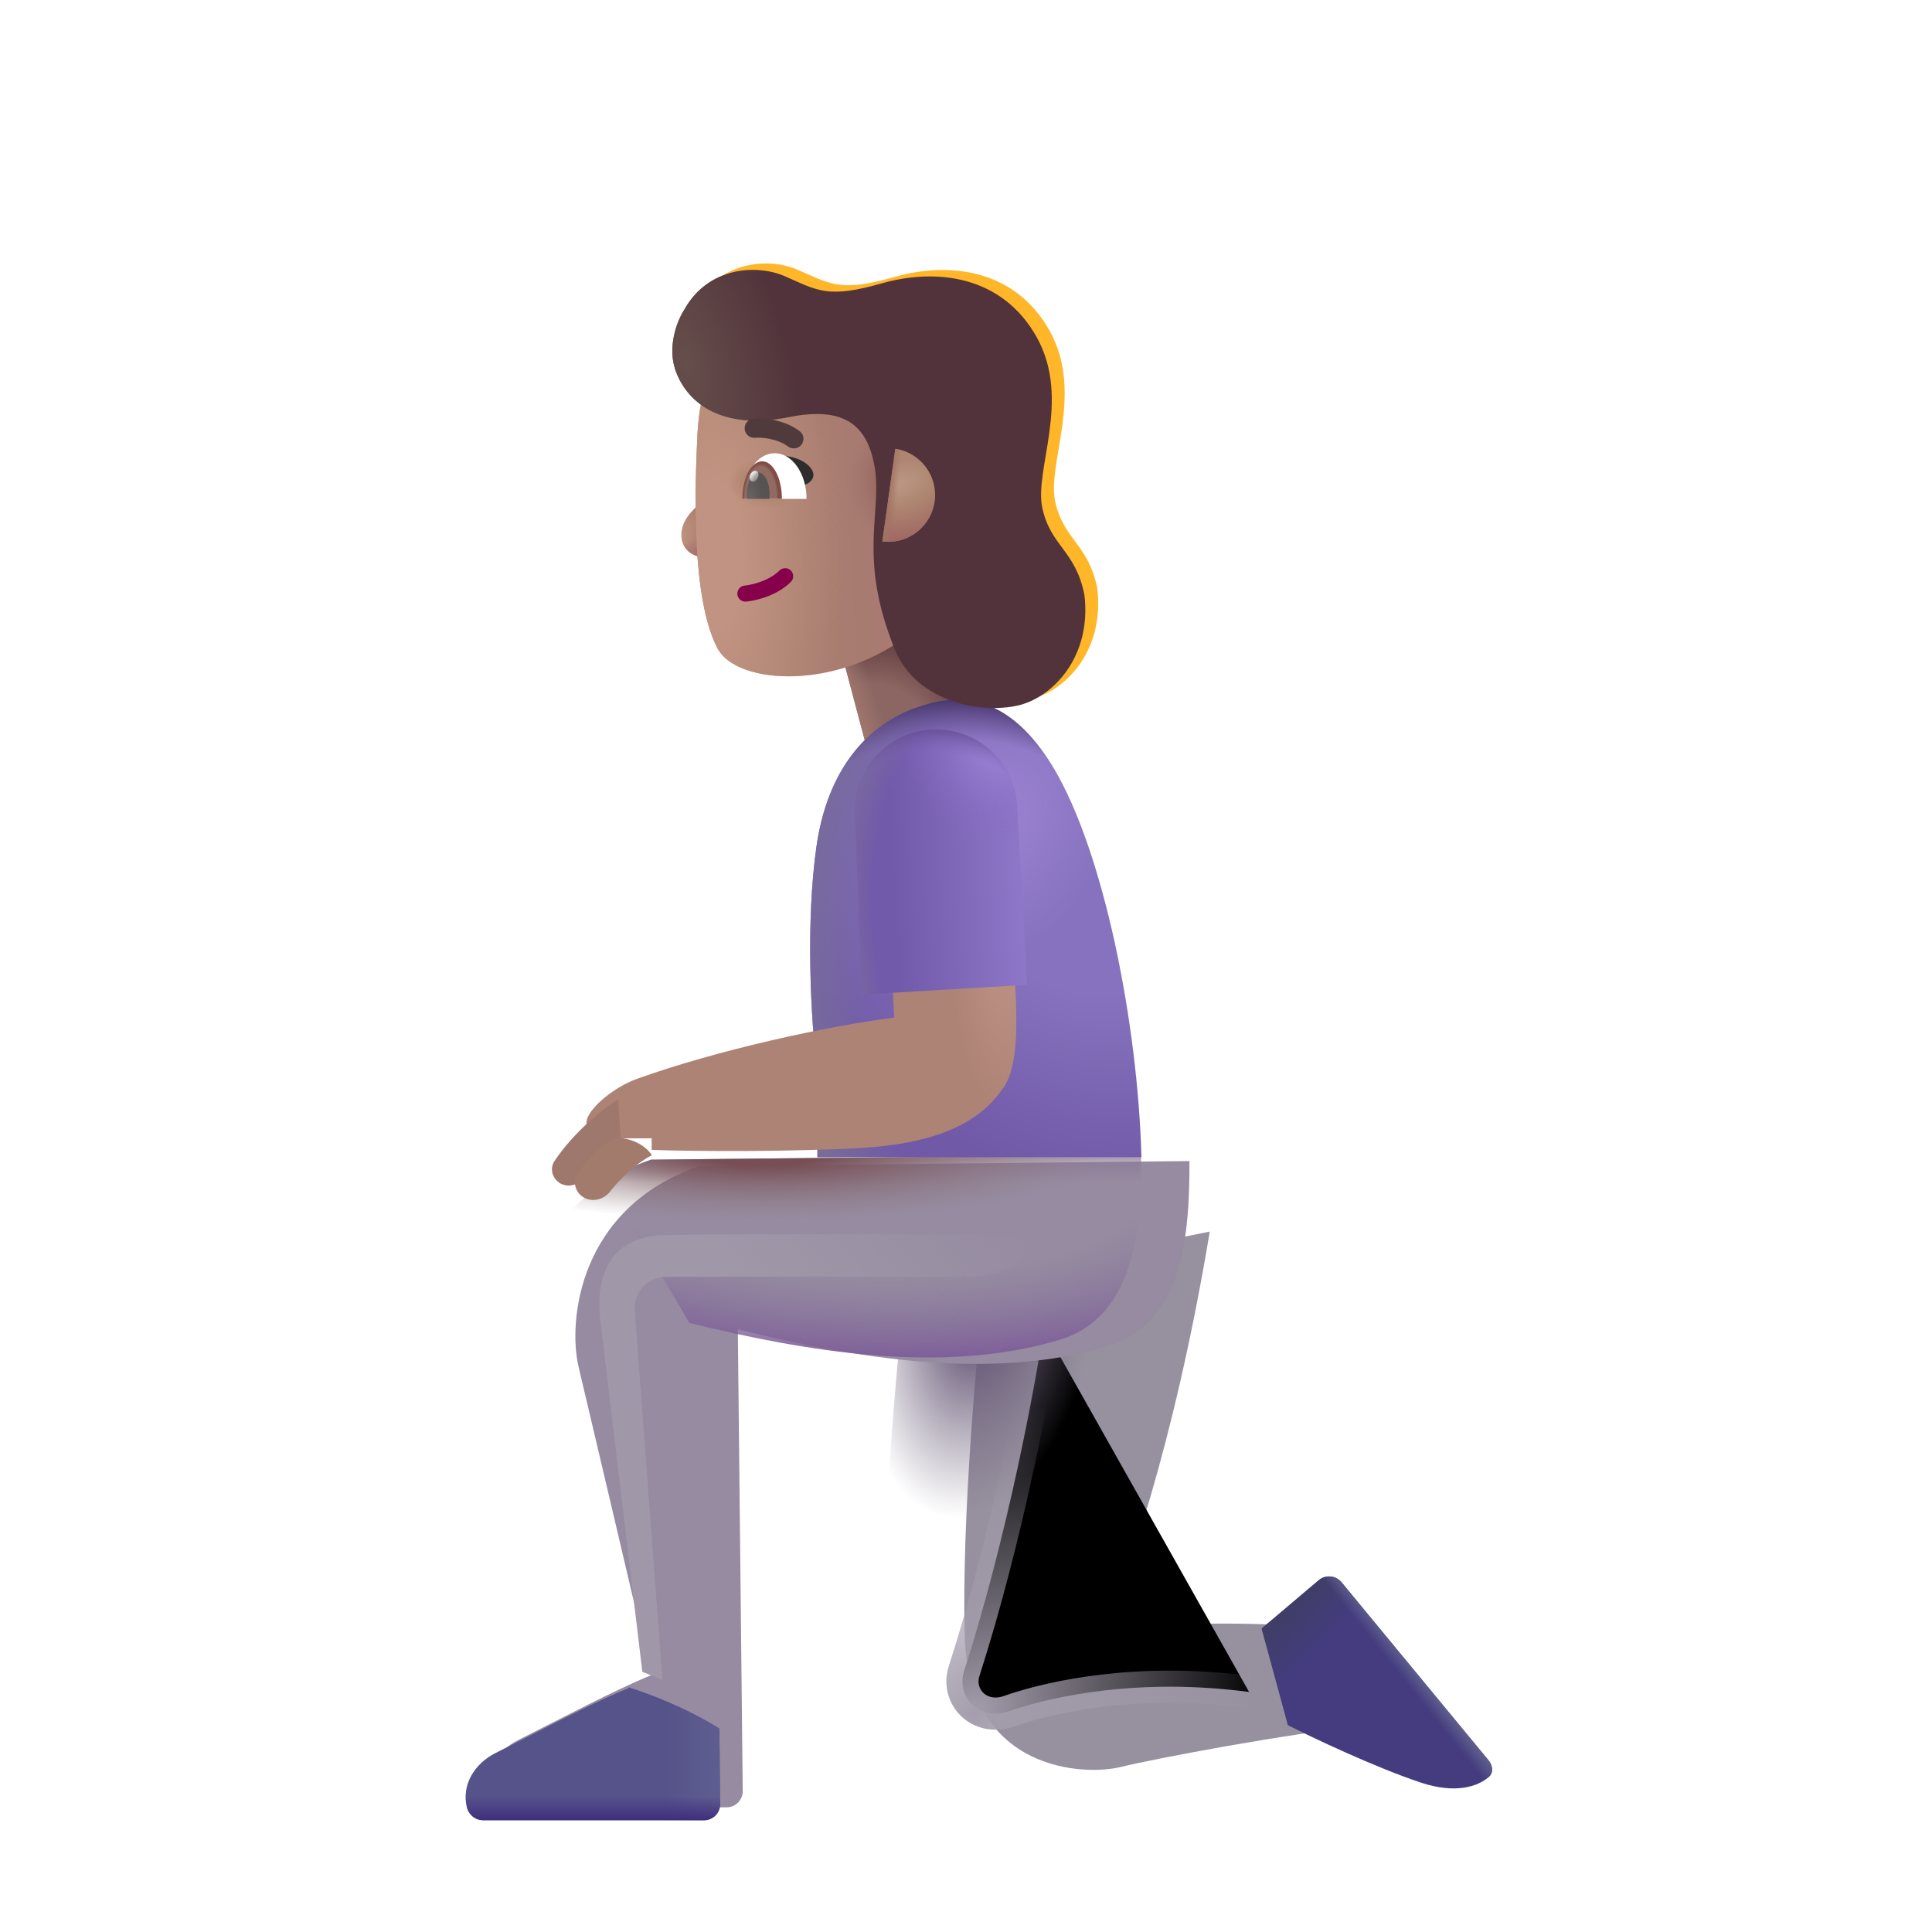 <svg viewBox="1 1 30 30" xmlns="http://www.w3.org/2000/svg">
<g filter="url(#filter0_ii_4002_250)">
<path d="M14.73 26.64C14.681 24.802 14.926 22.148 15.051 21.069L18.535 20.374C17.98 23.718 17.207 25.882 16.848 26.64C17.91 26.374 19.426 26.468 20.613 26.523L21.004 28.038C19.77 28.163 17.664 28.561 17.16 28.686C16.598 28.827 14.789 28.772 14.73 26.64Z" fill="#97919F"/>
</g>
<g filter="url(#filter1_f_4002_250)">
<path d="M17.208 21.616C17.07 22.557 16.635 24.88 15.969 26.954C15.907 27.147 15.966 27.358 16.121 27.489C16.269 27.614 16.476 27.639 16.659 27.575C17.348 27.331 18.712 27.049 20.396 27.273" stroke="url(#paint0_radial_4002_250)" stroke-width="0.5"/>
</g>
<path d="M14.73 26.64C14.681 24.802 14.926 22.148 15.051 21.069L18.535 20.374C17.98 23.718 17.207 25.882 16.848 26.64C17.91 26.374 19.426 26.468 20.613 26.523L21.004 28.038C19.77 28.163 17.664 28.561 17.16 28.686C16.598 28.827 14.789 28.772 14.73 26.64Z" fill="url(#paint1_radial_4002_250)"/>
<g filter="url(#filter2_i_4002_250)">
<path d="M9.236 22.132C9.373 22.707 10.043 25.559 10.361 26.913C9.788 27.145 8.972 27.581 8.294 27.921C7.97 28.084 7.761 28.416 7.851 28.768C7.88 28.883 7.984 28.964 8.103 28.964H11.533C11.672 28.964 11.784 28.85 11.783 28.711L11.707 21.542C13.494 21.984 15.644 22.351 17.454 21.804C18.654 21.441 18.72 19.987 18.72 18.929L11.111 19.007C9.236 19.648 9.064 21.413 9.236 22.132Z" fill="#968BA1"/>
</g>
<path d="M9.236 22.132C9.373 22.707 10.043 25.559 10.361 26.913C9.788 27.145 8.972 27.581 8.294 27.921C7.97 28.084 7.761 28.416 7.851 28.768C7.88 28.883 7.984 28.964 8.103 28.964H11.533C11.672 28.964 11.784 28.85 11.783 28.711L11.707 21.542C13.494 21.984 15.644 22.351 17.454 21.804C18.654 21.441 18.72 19.987 18.72 18.929L11.111 19.007C9.236 19.648 9.064 21.413 9.236 22.132Z" fill="url(#paint2_linear_4002_250)"/>
<path d="M9.236 22.132C9.373 22.707 10.043 25.559 10.361 26.913C9.788 27.145 8.972 27.581 8.294 27.921C7.97 28.084 7.761 28.416 7.851 28.768C7.88 28.883 7.984 28.964 8.103 28.964H11.533C11.672 28.964 11.784 28.85 11.783 28.711L11.707 21.542C13.494 21.984 15.644 22.351 17.454 21.804C18.654 21.441 18.72 19.987 18.72 18.929L11.111 19.007C9.236 19.648 9.064 21.413 9.236 22.132Z" fill="url(#paint3_radial_4002_250)"/>
<path d="M11.707 21.545L11.707 21.542C13.494 21.984 15.644 22.351 17.454 21.804C18.654 21.441 18.72 19.987 18.72 18.929L11.111 19.007C10.843 19.098 10.611 19.212 10.408 19.343L11.707 21.545Z" fill="url(#paint4_radial_4002_250)"/>
<g filter="url(#filter3_i_4002_250)">
<path d="M11.77 27.542C11.267 27.223 10.698 27.006 10.357 26.899C10.358 26.904 10.36 26.909 10.361 26.913C9.928 27.088 9.356 27.38 8.811 27.659C8.634 27.749 8.46 27.838 8.294 27.921C7.97 28.084 7.761 28.416 7.851 28.768C7.88 28.883 7.984 28.964 8.103 28.964H11.533C11.672 28.964 11.784 28.85 11.783 28.711L11.77 27.542Z" fill="#55538A"/>
<path d="M11.77 27.542C11.267 27.223 10.698 27.006 10.357 26.899C10.358 26.904 10.36 26.909 10.361 26.913C9.928 27.088 9.356 27.38 8.811 27.659C8.634 27.749 8.46 27.838 8.294 27.921C7.97 28.084 7.761 28.416 7.851 28.768C7.88 28.883 7.984 28.964 8.103 28.964H11.533C11.672 28.964 11.784 28.85 11.783 28.711L11.77 27.542Z" fill="url(#paint5_linear_4002_250)"/>
<path d="M11.77 27.542C11.267 27.223 10.698 27.006 10.357 26.899C10.358 26.904 10.36 26.909 10.361 26.913C9.928 27.088 9.356 27.38 8.811 27.659C8.634 27.749 8.46 27.838 8.294 27.921C7.97 28.084 7.761 28.416 7.851 28.768C7.88 28.883 7.984 28.964 8.103 28.964H11.533C11.672 28.964 11.784 28.85 11.783 28.711L11.77 27.542Z" fill="url(#paint6_linear_4002_250)"/>
</g>
<g filter="url(#filter4_i_4002_250)">
<path d="M21.476 25.788L20.591 26.538L20.997 28.038C21.388 28.236 22.347 28.691 23.06 28.929C23.607 29.111 23.947 28.989 24.116 28.845C24.194 28.78 24.181 28.666 24.117 28.588L21.831 25.819C21.742 25.712 21.582 25.698 21.476 25.788Z" fill="#443C7F"/>
<path d="M21.476 25.788L20.591 26.538L20.997 28.038C21.388 28.236 22.347 28.691 23.06 28.929C23.607 29.111 23.947 28.989 24.116 28.845C24.194 28.78 24.181 28.666 24.117 28.588L21.831 25.819C21.742 25.712 21.582 25.698 21.476 25.788Z" fill="url(#paint7_linear_4002_250)"/>
<path d="M21.476 25.788L20.591 26.538L20.997 28.038C21.388 28.236 22.347 28.691 23.06 28.929C23.607 29.111 23.947 28.989 24.116 28.845C24.194 28.78 24.181 28.666 24.117 28.588L21.831 25.819C21.742 25.712 21.582 25.698 21.476 25.788Z" fill="url(#paint8_linear_4002_250)"/>
</g>
<rect x="13.886" y="10.454" width="1.976" height="2.198" transform="rotate(-14.867 13.886 10.454)" fill="url(#paint9_radial_4002_250)"/>
<rect x="13.886" y="10.454" width="1.976" height="2.198" transform="rotate(-14.867 13.886 10.454)" fill="url(#paint10_linear_4002_250)"/>
<path d="M13.677 14.151C13.514 15.301 13.583 16.788 13.693 17.679V18.968H18.724C18.669 16.905 18.146 14.239 17.357 12.921C16.692 11.812 15.935 11.745 15.302 11.964C14.696 12.147 13.88 12.714 13.677 14.151Z" fill="url(#paint11_radial_4002_250)"/>
<path d="M13.677 14.151C13.514 15.301 13.583 16.788 13.693 17.679V18.968H18.724C18.669 16.905 18.146 14.239 17.357 12.921C16.692 11.812 15.935 11.745 15.302 11.964C14.696 12.147 13.88 12.714 13.677 14.151Z" fill="url(#paint12_radial_4002_250)"/>
<path d="M13.677 14.151C13.514 15.301 13.583 16.788 13.693 17.679V18.968H18.724C18.669 16.905 18.146 14.239 17.357 12.921C16.692 11.812 15.935 11.745 15.302 11.964C14.696 12.147 13.88 12.714 13.677 14.151Z" fill="url(#paint13_radial_4002_250)"/>
<path d="M13.677 14.151C13.514 15.301 13.583 16.788 13.693 17.679V18.968H18.724C18.669 16.905 18.146 14.239 17.357 12.921C16.692 11.812 15.935 11.745 15.302 11.964C14.696 12.147 13.88 12.714 13.677 14.151Z" fill="url(#paint14_radial_4002_250)"/>
<g filter="url(#filter5_ii_4002_250)">
<path d="M14.685 17.101L14.646 16.319L16.536 16.194C16.583 16.858 16.654 17.788 16.388 18.179C16.122 18.569 15.623 19.037 14.189 19.124C13.158 19.186 11.57 19.181 10.919 19.155V18.976H10.247L9.908 18.761C9.868 18.569 10.297 18.193 10.697 18.05C11.95 17.601 13.658 17.23 14.685 17.101Z" fill="#AD8375"/>
<path d="M14.685 17.101L14.646 16.319L16.536 16.194C16.583 16.858 16.654 17.788 16.388 18.179C16.122 18.569 15.623 19.037 14.189 19.124C13.158 19.186 11.57 19.181 10.919 19.155V18.976H10.247L9.908 18.761C9.868 18.569 10.297 18.193 10.697 18.05C11.95 17.601 13.658 17.23 14.685 17.101Z" fill="url(#paint15_radial_4002_250)"/>
</g>
<g filter="url(#filter6_i_4002_250)">
<path d="M10.599 18.171L10.642 18.804C10.409 18.985 10.19 19.231 10.039 19.412C9.954 19.514 9.807 19.54 9.693 19.471C9.576 19.398 9.533 19.247 9.608 19.132C9.92 18.66 10.403 18.288 10.599 18.171Z" fill="#9F786D"/>
</g>
<g filter="url(#filter7_i_4002_250)">
<path d="M10.552 18.769C10.877 18.765 11.068 18.947 11.122 19.038C10.851 19.182 10.623 19.414 10.471 19.605C10.373 19.729 10.194 19.774 10.059 19.691C9.923 19.607 9.882 19.427 9.98 19.301C10.237 18.972 10.46 18.811 10.552 18.769Z" fill="#A27B6D"/>
</g>
<path d="M14.276 13.636C14.249 12.951 14.775 12.37 15.46 12.329C16.157 12.287 16.756 12.82 16.795 13.517L16.95 16.292L14.384 16.444L14.276 13.636Z" fill="url(#paint16_linear_4002_250)"/>
<path d="M14.276 13.636C14.249 12.951 14.775 12.37 15.46 12.329C16.157 12.287 16.756 12.82 16.795 13.517L16.95 16.292L14.384 16.444L14.276 13.636Z" fill="url(#paint17_radial_4002_250)"/>
<path d="M14.276 13.636C14.249 12.951 14.775 12.37 15.46 12.329C16.157 12.287 16.756 12.82 16.795 13.517L16.95 16.292L14.384 16.444L14.276 13.636Z" fill="url(#paint18_radial_4002_250)"/>
<path d="M14.276 13.636C14.249 12.951 14.775 12.37 15.46 12.329C16.157 12.287 16.756 12.82 16.795 13.517L16.95 16.292L14.384 16.444L14.276 13.636Z" fill="url(#paint19_radial_4002_250)"/>
<g filter="url(#filter8_f_4002_250)">
<path d="M10.318 21.468L10.974 26.96L11.286 27.085L10.857 21.355C10.835 21.071 11.054 20.829 11.338 20.827C12.264 20.821 15.186 20.827 15.88 20.827C16.692 20.827 16.974 20.554 16.974 20.179C15.781 20.168 12.297 20.154 11.31 20.179C10.322 20.204 10.271 21.041 10.318 21.468Z" fill="url(#paint20_linear_4002_250)"/>
</g>
<path d="M11.792 8.89C11.948 8.743 12.021 8.485 12.042 8.394L12.243 8.459V9.584C12.028 9.721 11.704 9.665 11.612 9.46C11.534 9.284 11.597 9.073 11.792 8.89Z" fill="url(#paint21_radial_4002_250)"/>
<path d="M11.792 8.89C11.948 8.743 12.021 8.485 12.042 8.394L12.243 8.459V9.584C12.028 9.721 11.704 9.665 11.612 9.46C11.534 9.284 11.597 9.073 11.792 8.89Z" fill="url(#paint22_radial_4002_250)"/>
<g filter="url(#filter9_i_4002_250)">
<path d="M12.029 7.953C12.068 7.151 12.327 6.765 12.45 6.652H16.182L16.244 9.816C15.378 11.938 12.733 12.029 12.338 11.261C11.943 10.494 11.985 8.88 12.029 7.953Z" fill="url(#paint23_linear_4002_250)"/>
<path d="M12.029 7.953C12.068 7.151 12.327 6.765 12.45 6.652H16.182L16.244 9.816C15.378 11.938 12.733 12.029 12.338 11.261C11.943 10.494 11.985 8.88 12.029 7.953Z" fill="url(#paint24_radial_4002_250)"/>
<path d="M12.029 7.953C12.068 7.151 12.327 6.765 12.45 6.652H16.182L16.244 9.816C15.378 11.938 12.733 12.029 12.338 11.261C11.943 10.494 11.985 8.88 12.029 7.953Z" fill="url(#paint25_radial_4002_250)"/>
<path d="M12.029 7.953C12.068 7.151 12.327 6.765 12.45 6.652H16.182L16.244 9.816C15.378 11.938 12.733 12.029 12.338 11.261C11.943 10.494 11.985 8.88 12.029 7.953Z" fill="url(#paint26_radial_4002_250)"/>
</g>
<g filter="url(#filter10_ii_4002_250)">
<path d="M11.91 6.606C11.738 6.196 11.926 5.762 12.023 5.614C12.39 4.942 13.151 4.898 13.589 5.09C14.105 5.317 14.259 5.437 15.093 5.2C15.93 4.961 16.961 5.071 17.5 6.039C18.039 7.008 17.453 8.098 17.586 8.692C17.718 9.286 18.098 9.344 18.238 10.032C18.355 10.985 17.765 11.606 17.242 11.746C16.718 11.887 15.64 11.746 15.289 10.871C14.713 9.44 15.105 8.762 14.98 8.043C14.855 7.325 14.425 7.122 13.644 7.278C12.724 7.462 12.138 7.152 11.91 6.606Z" fill="#FFB629"/>
</g>
<g filter="url(#filter11_ii_4002_250)">
<path d="M11.91 6.606C11.738 6.196 11.926 5.762 12.023 5.614C12.39 4.942 13.151 4.898 13.589 5.09C14.105 5.317 14.259 5.437 15.093 5.2C15.93 4.961 16.961 5.071 17.5 6.039C18.039 7.008 17.453 8.098 17.586 8.692C17.718 9.286 18.098 9.344 18.238 10.032C18.355 10.985 17.765 11.606 17.242 11.746C16.718 11.887 15.64 11.746 15.289 10.871C14.713 9.44 15.105 8.762 14.98 8.043C14.855 7.325 14.425 7.122 13.644 7.278C12.724 7.462 12.138 7.152 11.91 6.606Z" fill="#52333B"/>
<path d="M11.91 6.606C11.738 6.196 11.926 5.762 12.023 5.614C12.39 4.942 13.151 4.898 13.589 5.09C14.105 5.317 14.259 5.437 15.093 5.2C15.93 4.961 16.961 5.071 17.5 6.039C18.039 7.008 17.453 8.098 17.586 8.692C17.718 9.286 18.098 9.344 18.238 10.032C18.355 10.985 17.765 11.606 17.242 11.746C16.718 11.887 15.64 11.746 15.289 10.871C14.713 9.44 15.105 8.762 14.98 8.043C14.855 7.325 14.425 7.122 13.644 7.278C12.724 7.462 12.138 7.152 11.91 6.606Z" fill="url(#paint27_radial_4002_250)"/>
</g>
<path d="M14.702 9.407L14.902 7.968C15.252 8.02 15.52 8.322 15.52 8.686C15.52 9.087 15.195 9.413 14.793 9.413C14.763 9.413 14.732 9.411 14.702 9.407Z" fill="url(#paint28_radial_4002_250)"/>
<path d="M14.702 9.407L14.902 7.968C15.252 8.02 15.52 8.322 15.52 8.686C15.52 9.087 15.195 9.413 14.793 9.413C14.763 9.413 14.732 9.411 14.702 9.407Z" fill="url(#paint29_radial_4002_250)"/>
<path d="M14.702 9.407L14.902 7.968C15.252 8.02 15.52 8.322 15.52 8.686C15.52 9.087 15.195 9.413 14.793 9.413C14.763 9.413 14.732 9.411 14.702 9.407Z" fill="url(#paint30_linear_4002_250)"/>
<path fill-rule="evenodd" clip-rule="evenodd" d="M13.281 9.86C13.329 9.909 13.329 9.989 13.279 10.037C13.041 10.271 12.697 10.33 12.588 10.342C12.519 10.349 12.457 10.299 12.45 10.23C12.443 10.161 12.493 10.1 12.562 10.093C12.656 10.083 12.928 10.031 13.104 9.859C13.154 9.81 13.233 9.811 13.281 9.86Z" fill="#86004C"/>
<g filter="url(#filter12_i_4002_250)">
<path fill-rule="evenodd" clip-rule="evenodd" d="M13.049 7.714C12.948 7.694 12.865 7.694 12.832 7.698C12.749 7.708 12.675 7.65 12.664 7.568C12.654 7.486 12.712 7.411 12.794 7.4C12.865 7.392 12.981 7.394 13.107 7.42C13.235 7.445 13.385 7.496 13.515 7.593C13.582 7.642 13.596 7.736 13.547 7.803C13.498 7.869 13.404 7.883 13.337 7.834C13.252 7.771 13.148 7.734 13.049 7.714Z" fill="#513A3C"/>
</g>
<path d="M13.561 8.236C13.43 8.104 13.212 8.074 13.12 8.076L13.422 8.542C13.569 8.534 13.725 8.399 13.561 8.236Z" fill="#2F2C2D"/>
<path d="M12.536 8.747H13.524C13.524 8.355 13.303 8.038 13.03 8.038C12.757 8.038 12.536 8.355 12.536 8.747Z" fill="white"/>
<path d="M13.141 8.747L13.141 8.743C13.141 8.422 13.004 8.163 12.835 8.163C12.665 8.163 12.528 8.422 12.528 8.743L12.528 8.747H13.141Z" fill="url(#paint31_radial_4002_250)"/>
<path d="M12.946 8.747C12.948 8.723 12.95 8.699 12.95 8.674C12.95 8.489 12.871 8.338 12.774 8.338C12.677 8.338 12.598 8.489 12.598 8.674C12.598 8.699 12.6 8.723 12.602 8.747H12.946Z" fill="url(#paint32_radial_4002_250)"/>
<ellipse cx="12.71" cy="8.395" rx="0.064" ry="0.088" transform="rotate(24.61 12.71 8.395)" fill="url(#paint33_linear_4002_250)"/>
<defs>
<filter id="filter0_ii_4002_250" x="14.724" y="20.124" width="7.28" height="8.609" filterUnits="userSpaceOnUse" color-interpolation-filters="sRGB">
<feFlood flood-opacity="0" result="BackgroundImageFix"/>
<feBlend mode="normal" in="SourceGraphic" in2="BackgroundImageFix" result="shape"/>
<feColorMatrix in="SourceAlpha" type="matrix" values="0 0 0 0 0 0 0 0 0 0 0 0 0 0 0 0 0 0 127 0" result="hardAlpha"/>
<feOffset dx="0.25" dy="-0.25"/>
<feGaussianBlur stdDeviation="0.375"/>
<feComposite in2="hardAlpha" operator="arithmetic" k2="-1" k3="1"/>
<feColorMatrix type="matrix" values="0 0 0 0 0.518 0 0 0 0 0.384 0 0 0 0 0.635 0 0 0 1 0"/>
<feBlend mode="normal" in2="shape" result="effect1_innerShadow_4002_250"/>
<feColorMatrix in="SourceAlpha" type="matrix" values="0 0 0 0 0 0 0 0 0 0 0 0 0 0 0 0 0 0 127 0" result="hardAlpha"/>
<feOffset dx="1"/>
<feGaussianBlur stdDeviation="0.5"/>
<feComposite in2="hardAlpha" operator="arithmetic" k2="-1" k3="1"/>
<feColorMatrix type="matrix" values="0 0 0 0 0.494 0 0 0 0 0.467 0 0 0 0 0.522 0 0 0 1 0"/>
<feBlend mode="normal" in2="effect1_innerShadow_4002_250" result="effect2_innerShadow_4002_250"/>
</filter>
<filter id="filter1_f_4002_250" x="15.195" y="21.08" width="5.734" height="7.279" filterUnits="userSpaceOnUse" color-interpolation-filters="sRGB">
<feFlood flood-opacity="0" result="BackgroundImageFix"/>
<feBlend mode="normal" in="SourceGraphic" in2="BackgroundImageFix" result="shape"/>
<feGaussianBlur stdDeviation="0.25" result="effect1_foregroundBlur_4002_250"/>
</filter>
<filter id="filter2_i_4002_250" x="7.83" y="18.929" width="11.64" height="10.135" filterUnits="userSpaceOnUse" color-interpolation-filters="sRGB">
<feFlood flood-opacity="0" result="BackgroundImageFix"/>
<feBlend mode="normal" in="SourceGraphic" in2="BackgroundImageFix" result="shape"/>
<feColorMatrix in="SourceAlpha" type="matrix" values="0 0 0 0 0 0 0 0 0 0 0 0 0 0 0 0 0 0 127 0" result="hardAlpha"/>
<feOffset dx="0.75" dy="0.1"/>
<feGaussianBlur stdDeviation="0.375"/>
<feComposite in2="hardAlpha" operator="arithmetic" k2="-1" k3="1"/>
<feColorMatrix type="matrix" values="0 0 0 0 0.518 0 0 0 0 0.49 0 0 0 0 0.545 0 0 0 1 0"/>
<feBlend mode="normal" in2="shape" result="effect1_innerShadow_4002_250"/>
</filter>
<filter id="filter3_i_4002_250" x="7.83" y="26.899" width="4.352" height="2.364" filterUnits="userSpaceOnUse" color-interpolation-filters="sRGB">
<feFlood flood-opacity="0" result="BackgroundImageFix"/>
<feBlend mode="normal" in="SourceGraphic" in2="BackgroundImageFix" result="shape"/>
<feColorMatrix in="SourceAlpha" type="matrix" values="0 0 0 0 0 0 0 0 0 0 0 0 0 0 0 0 0 0 127 0" result="hardAlpha"/>
<feOffset dx="0.4" dy="0.3"/>
<feGaussianBlur stdDeviation="0.25"/>
<feComposite in2="hardAlpha" operator="arithmetic" k2="-1" k3="1"/>
<feColorMatrix type="matrix" values="0 0 0 0 0.255 0 0 0 0 0.255 0 0 0 0 0.443 0 0 0 1 0"/>
<feBlend mode="normal" in2="shape" result="effect1_innerShadow_4002_250"/>
</filter>
<filter id="filter4_i_4002_250" x="20.591" y="25.479" width="3.579" height="3.542" filterUnits="userSpaceOnUse" color-interpolation-filters="sRGB">
<feFlood flood-opacity="0" result="BackgroundImageFix"/>
<feBlend mode="normal" in="SourceGraphic" in2="BackgroundImageFix" result="shape"/>
<feColorMatrix in="SourceAlpha" type="matrix" values="0 0 0 0 0 0 0 0 0 0 0 0 0 0 0 0 0 0 127 0" result="hardAlpha"/>
<feOffset dy="-0.25"/>
<feGaussianBlur stdDeviation="0.25"/>
<feComposite in2="hardAlpha" operator="arithmetic" k2="-1" k3="1"/>
<feColorMatrix type="matrix" values="0 0 0 0 0.247 0 0 0 0 0.169 0 0 0 0 0.486 0 0 0 1 0"/>
<feBlend mode="normal" in2="shape" result="effect1_innerShadow_4002_250"/>
</filter>
<filter id="filter5_ii_4002_250" x="9.905" y="15.994" width="6.876" height="3.179" filterUnits="userSpaceOnUse" color-interpolation-filters="sRGB">
<feFlood flood-opacity="0" result="BackgroundImageFix"/>
<feBlend mode="normal" in="SourceGraphic" in2="BackgroundImageFix" result="shape"/>
<feColorMatrix in="SourceAlpha" type="matrix" values="0 0 0 0 0 0 0 0 0 0 0 0 0 0 0 0 0 0 127 0" result="hardAlpha"/>
<feOffset dx="0.2" dy="-0.2"/>
<feGaussianBlur stdDeviation="0.5"/>
<feComposite in2="hardAlpha" operator="arithmetic" k2="-1" k3="1"/>
<feColorMatrix type="matrix" values="0 0 0 0 0.6 0 0 0 0 0.404 0 0 0 0 0.306 0 0 0 1 0"/>
<feBlend mode="normal" in2="shape" result="effect1_innerShadow_4002_250"/>
<feColorMatrix in="SourceAlpha" type="matrix" values="0 0 0 0 0 0 0 0 0 0 0 0 0 0 0 0 0 0 127 0" result="hardAlpha"/>
<feOffset dy="-0.1"/>
<feGaussianBlur stdDeviation="0.25"/>
<feComposite in2="hardAlpha" operator="arithmetic" k2="-1" k3="1"/>
<feColorMatrix type="matrix" values="0 0 0 0 0.588 0 0 0 0 0.337 0 0 0 0 0.522 0 0 0 1 0"/>
<feBlend mode="normal" in2="effect1_innerShadow_4002_250" result="effect2_innerShadow_4002_250"/>
</filter>
<filter id="filter6_i_4002_250" x="9.571" y="18.071" width="1.071" height="1.439" filterUnits="userSpaceOnUse" color-interpolation-filters="sRGB">
<feFlood flood-opacity="0" result="BackgroundImageFix"/>
<feBlend mode="normal" in="SourceGraphic" in2="BackgroundImageFix" result="shape"/>
<feColorMatrix in="SourceAlpha" type="matrix" values="0 0 0 0 0 0 0 0 0 0 0 0 0 0 0 0 0 0 127 0" result="hardAlpha"/>
<feOffset dy="-0.1"/>
<feGaussianBlur stdDeviation="0.125"/>
<feComposite in2="hardAlpha" operator="arithmetic" k2="-1" k3="1"/>
<feColorMatrix type="matrix" values="0 0 0 0 0.608 0 0 0 0 0.4 0 0 0 0 0.482 0 0 0 1 0"/>
<feBlend mode="normal" in2="shape" result="effect1_innerShadow_4002_250"/>
</filter>
<filter id="filter7_i_4002_250" x="9.926" y="18.669" width="1.196" height="1.065" filterUnits="userSpaceOnUse" color-interpolation-filters="sRGB">
<feFlood flood-opacity="0" result="BackgroundImageFix"/>
<feBlend mode="normal" in="SourceGraphic" in2="BackgroundImageFix" result="shape"/>
<feColorMatrix in="SourceAlpha" type="matrix" values="0 0 0 0 0 0 0 0 0 0 0 0 0 0 0 0 0 0 127 0" result="hardAlpha"/>
<feOffset dy="-0.1"/>
<feGaussianBlur stdDeviation="0.125"/>
<feComposite in2="hardAlpha" operator="arithmetic" k2="-1" k3="1"/>
<feColorMatrix type="matrix" values="0 0 0 0 0.608 0 0 0 0 0.4 0 0 0 0 0.482 0 0 0 1 0"/>
<feBlend mode="normal" in2="shape" result="effect1_innerShadow_4002_250"/>
</filter>
<filter id="filter8_f_4002_250" x="9.556" y="19.415" width="8.168" height="8.42" filterUnits="userSpaceOnUse" color-interpolation-filters="sRGB">
<feFlood flood-opacity="0" result="BackgroundImageFix"/>
<feBlend mode="normal" in="SourceGraphic" in2="BackgroundImageFix" result="shape"/>
<feGaussianBlur stdDeviation="0.375" result="effect1_foregroundBlur_4002_250"/>
</filter>
<filter id="filter9_i_4002_250" x="11.802" y="6.452" width="4.443" height="5.249" filterUnits="userSpaceOnUse" color-interpolation-filters="sRGB">
<feFlood flood-opacity="0" result="BackgroundImageFix"/>
<feBlend mode="normal" in="SourceGraphic" in2="BackgroundImageFix" result="shape"/>
<feColorMatrix in="SourceAlpha" type="matrix" values="0 0 0 0 0 0 0 0 0 0 0 0 0 0 0 0 0 0 127 0" result="hardAlpha"/>
<feOffset dx="-0.2" dy="-0.2"/>
<feGaussianBlur stdDeviation="0.5"/>
<feComposite in2="hardAlpha" operator="arithmetic" k2="-1" k3="1"/>
<feColorMatrix type="matrix" values="0 0 0 0 0.545 0 0 0 0 0.329 0 0 0 0 0.431 0 0 0 1 0"/>
<feBlend mode="normal" in2="shape" result="effect1_innerShadow_4002_250"/>
</filter>
<filter id="filter10_ii_4002_250" x="11.44" y="4.691" width="7.013" height="7.503" filterUnits="userSpaceOnUse" color-interpolation-filters="sRGB">
<feFlood flood-opacity="0" result="BackgroundImageFix"/>
<feBlend mode="normal" in="SourceGraphic" in2="BackgroundImageFix" result="shape"/>
<feColorMatrix in="SourceAlpha" type="matrix" values="0 0 0 0 0 0 0 0 0 0 0 0 0 0 0 0 0 0 127 0" result="hardAlpha"/>
<feOffset dx="-0.4" dy="0.4"/>
<feGaussianBlur stdDeviation="0.3"/>
<feComposite in2="hardAlpha" operator="arithmetic" k2="-1" k3="1"/>
<feColorMatrix type="matrix" values="0 0 0 0 1 0 0 0 0 0.843 0 0 0 0 0.208 0 0 0 1 0"/>
<feBlend mode="normal" in2="shape" result="effect1_innerShadow_4002_250"/>
<feColorMatrix in="SourceAlpha" type="matrix" values="0 0 0 0 0 0 0 0 0 0 0 0 0 0 0 0 0 0 127 0" result="hardAlpha"/>
<feOffset dx="0.2" dy="-0.3"/>
<feGaussianBlur stdDeviation="0.4"/>
<feComposite in2="hardAlpha" operator="arithmetic" k2="-1" k3="1"/>
<feColorMatrix type="matrix" values="0 0 0 0 1 0 0 0 0 0.608 0 0 0 0 0.118 0 0 0 1 0"/>
<feBlend mode="normal" in2="effect1_innerShadow_4002_250" result="effect2_innerShadow_4002_250"/>
</filter>
<filter id="filter11_ii_4002_250" x="11.44" y="4.791" width="6.813" height="7.403" filterUnits="userSpaceOnUse" color-interpolation-filters="sRGB">
<feFlood flood-opacity="0" result="BackgroundImageFix"/>
<feBlend mode="normal" in="SourceGraphic" in2="BackgroundImageFix" result="shape"/>
<feColorMatrix in="SourceAlpha" type="matrix" values="0 0 0 0 0 0 0 0 0 0 0 0 0 0 0 0 0 0 127 0" result="hardAlpha"/>
<feOffset dx="-0.4" dy="0.4"/>
<feGaussianBlur stdDeviation="0.3"/>
<feComposite in2="hardAlpha" operator="arithmetic" k2="-1" k3="1"/>
<feColorMatrix type="matrix" values="0 0 0 0 0.404 0 0 0 0 0.294 0 0 0 0 0.286 0 0 0 1 0"/>
<feBlend mode="normal" in2="shape" result="effect1_innerShadow_4002_250"/>
<feColorMatrix in="SourceAlpha" type="matrix" values="0 0 0 0 0 0 0 0 0 0 0 0 0 0 0 0 0 0 127 0" result="hardAlpha"/>
<feOffset dy="-0.2"/>
<feGaussianBlur stdDeviation="0.25"/>
<feComposite in2="hardAlpha" operator="arithmetic" k2="-1" k3="1"/>
<feColorMatrix type="matrix" values="0 0 0 0 0.29 0 0 0 0 0.173 0 0 0 0 0.212 0 0 0 1 0"/>
<feBlend mode="normal" in2="effect1_innerShadow_4002_250" result="effect2_innerShadow_4002_250"/>
</filter>
<filter id="filter12_i_4002_250" x="12.563" y="7.396" width="1.013" height="0.568" filterUnits="userSpaceOnUse" color-interpolation-filters="sRGB">
<feFlood flood-opacity="0" result="BackgroundImageFix"/>
<feBlend mode="normal" in="SourceGraphic" in2="BackgroundImageFix" result="shape"/>
<feColorMatrix in="SourceAlpha" type="matrix" values="0 0 0 0 0 0 0 0 0 0 0 0 0 0 0 0 0 0 127 0" result="hardAlpha"/>
<feOffset dx="-0.1" dy="0.1"/>
<feGaussianBlur stdDeviation="0.1"/>
<feComposite in2="hardAlpha" operator="arithmetic" k2="-1" k3="1"/>
<feColorMatrix type="matrix" values="0 0 0 0 0.259 0 0 0 0 0.169 0 0 0 0 0.161 0 0 0 1 0"/>
<feBlend mode="normal" in2="shape" result="effect1_innerShadow_4002_250"/>
</filter>
<radialGradient id="paint0_radial_4002_250" cx="0" cy="0" r="1" gradientUnits="userSpaceOnUse" gradientTransform="translate(16.13 27.609) rotate(-49.33) scale(5.347 3.971)">
<stop stop-color="#A49DAC"/>
<stop offset="1" stop-color="#A49DAC" stop-opacity="0"/>
</radialGradient>
<radialGradient id="paint1_radial_4002_250" cx="0" cy="0" r="1" gradientUnits="userSpaceOnUse" gradientTransform="translate(16.224 21.257) rotate(99.155) scale(3.339 1.804)">
<stop offset="0.189" stop-color="#6A5A7A"/>
<stop offset="1" stop-color="#766B81" stop-opacity="0"/>
</radialGradient>
<linearGradient id="paint2_linear_4002_250" x1="16.786" y1="18.835" x2="16.786" y2="19.366" gradientUnits="userSpaceOnUse">
<stop stop-color="#897694"/>
<stop offset="1" stop-color="#897694" stop-opacity="0"/>
</linearGradient>
<radialGradient id="paint3_radial_4002_250" cx="0" cy="0" r="1" gradientUnits="userSpaceOnUse" gradientTransform="translate(12.849 18.929) rotate(90) scale(1.031 5.38)">
<stop offset="0.167" stop-color="#774E55"/>
<stop offset="1" stop-color="#8F7C7F" stop-opacity="0"/>
</radialGradient>
<radialGradient id="paint4_radial_4002_250" cx="0" cy="0" r="1" gradientUnits="userSpaceOnUse" gradientTransform="translate(14.443 19.038) rotate(91.995) scale(3.143 8.293)">
<stop offset="0.558" stop-color="#857297" stop-opacity="0"/>
<stop offset="0.971" stop-color="#7E5E9A"/>
</radialGradient>
<linearGradient id="paint5_linear_4002_250" x1="11.911" y1="28.101" x2="10.927" y2="28.101" gradientUnits="userSpaceOnUse">
<stop stop-color="#605F91"/>
<stop offset="1" stop-color="#605F91" stop-opacity="0"/>
</linearGradient>
<linearGradient id="paint6_linear_4002_250" x1="10.474" y1="28.964" x2="10.474" y2="28.593" gradientUnits="userSpaceOnUse">
<stop stop-color="#3F2D7E"/>
<stop offset="1" stop-color="#3F2D7E" stop-opacity="0"/>
</linearGradient>
<linearGradient id="paint7_linear_4002_250" x1="20.936" y1="26.054" x2="21.622" y2="26.718" gradientUnits="userSpaceOnUse">
<stop stop-color="#3F3E62"/>
<stop offset="1" stop-color="#3F3E62" stop-opacity="0"/>
</linearGradient>
<linearGradient id="paint8_linear_4002_250" x1="23.083" y1="27.257" x2="22.868" y2="27.429" gradientUnits="userSpaceOnUse">
<stop offset="0.098" stop-color="#60608E"/>
<stop offset="1" stop-color="#60608E" stop-opacity="0"/>
</linearGradient>
<radialGradient id="paint9_radial_4002_250" cx="0" cy="0" r="1" gradientUnits="userSpaceOnUse" gradientTransform="translate(13.847 12.729) rotate(-28.776) scale(2.03 1.855)">
<stop offset="0.535" stop-color="#8B6662"/>
<stop offset="1" stop-color="#583437"/>
</radialGradient>
<linearGradient id="paint10_linear_4002_250" x1="13.874" y1="12.262" x2="14.253" y2="12.233" gradientUnits="userSpaceOnUse">
<stop stop-color="#A0776E"/>
<stop offset="1" stop-color="#A0776E" stop-opacity="0"/>
</linearGradient>
<radialGradient id="paint11_radial_4002_250" cx="0" cy="0" r="1" gradientUnits="userSpaceOnUse" gradientTransform="translate(17.677 14.554) rotate(130.803) scale(5.284 6.599)">
<stop offset="0.317" stop-color="#8672BE"/>
<stop offset="0.849" stop-color="#7059A7"/>
</radialGradient>
<radialGradient id="paint12_radial_4002_250" cx="0" cy="0" r="1" gradientUnits="userSpaceOnUse" gradientTransform="translate(16.445 13.76) rotate(120.981) scale(2.402 1.792)">
<stop stop-color="#9C83D3"/>
<stop offset="1" stop-color="#9C83D3" stop-opacity="0"/>
</radialGradient>
<radialGradient id="paint13_radial_4002_250" cx="0" cy="0" r="1" gradientUnits="userSpaceOnUse" gradientTransform="translate(17.161 16.304) rotate(176.409) scale(3.742 6.803)">
<stop offset="0.723" stop-color="#786C9A" stop-opacity="0"/>
<stop offset="1" stop-color="#786C9A"/>
</radialGradient>
<radialGradient id="paint14_radial_4002_250" cx="0" cy="0" r="1" gradientUnits="userSpaceOnUse" gradientTransform="translate(16.152 18.463) rotate(-98.247) scale(6.99 5.262)">
<stop offset="0.86" stop-color="#56427B" stop-opacity="0"/>
<stop offset="0.968" stop-color="#342452"/>
</radialGradient>
<radialGradient id="paint15_radial_4002_250" cx="0" cy="0" r="1" gradientUnits="userSpaceOnUse" gradientTransform="translate(16.349 16.298) rotate(86.947) scale(2.347 0.806)">
<stop offset="0.238" stop-color="#B98E81"/>
<stop offset="1" stop-color="#B98E81" stop-opacity="0"/>
</radialGradient>
<linearGradient id="paint16_linear_4002_250" x1="16.95" y1="15.132" x2="14.885" y2="15.226" gradientUnits="userSpaceOnUse">
<stop stop-color="#8F77C9"/>
<stop offset="1" stop-color="#725AAA"/>
</linearGradient>
<radialGradient id="paint17_radial_4002_250" cx="0" cy="0" r="1" gradientUnits="userSpaceOnUse" gradientTransform="translate(16.448 12.663) rotate(128.159) scale(1.351 1.545)">
<stop stop-color="#9D84D5"/>
<stop offset="1" stop-color="#8366C0" stop-opacity="0"/>
</radialGradient>
<radialGradient id="paint18_radial_4002_250" cx="0" cy="0" r="1" gradientUnits="userSpaceOnUse" gradientTransform="translate(16.744 15.898) rotate(168.627) scale(2.773 5.187)">
<stop offset="0.756" stop-color="#79699E" stop-opacity="0"/>
<stop offset="0.909" stop-color="#79699E"/>
</radialGradient>
<radialGradient id="paint19_radial_4002_250" cx="0" cy="0" r="1" gradientUnits="userSpaceOnUse" gradientTransform="translate(15.613 15.611) rotate(-93.228) scale(3.349 2.704)">
<stop offset="0.868" stop-color="#7A61B3" stop-opacity="0"/>
<stop offset="1" stop-color="#624A8D"/>
</radialGradient>
<linearGradient id="paint20_linear_4002_250" x1="10.306" y1="25.851" x2="16.786" y2="19.913" gradientUnits="userSpaceOnUse">
<stop offset="0.552" stop-color="#A098A8"/>
<stop offset="1" stop-color="#A098A8" stop-opacity="0"/>
</linearGradient>
<radialGradient id="paint21_radial_4002_250" cx="0" cy="0" r="1" gradientUnits="userSpaceOnUse" gradientTransform="translate(11.496 9.328) rotate(28.86) scale(0.558 0.796)">
<stop offset="0.101" stop-color="#BF9580"/>
<stop offset="0.684" stop-color="#AD7F6D"/>
</radialGradient>
<radialGradient id="paint22_radial_4002_250" cx="0" cy="0" r="1" gradientUnits="userSpaceOnUse" gradientTransform="translate(11.911 9.659) rotate(-112.012) scale(0.328 0.486)">
<stop stop-color="#A66D75"/>
<stop offset="1" stop-color="#A66D75" stop-opacity="0"/>
</radialGradient>
<linearGradient id="paint23_linear_4002_250" x1="14.864" y1="9.393" x2="12.002" y2="9.565" gradientUnits="userSpaceOnUse">
<stop stop-color="#A87A72"/>
<stop offset="1" stop-color="#AB826C"/>
</linearGradient>
<radialGradient id="paint24_radial_4002_250" cx="0" cy="0" r="1" gradientUnits="userSpaceOnUse" gradientTransform="translate(15.176 8.651) rotate(-176.82) scale(0.845 1.03)">
<stop offset="0.156" stop-color="#916051"/>
<stop offset="1" stop-color="#9C6E67" stop-opacity="0"/>
</radialGradient>
<radialGradient id="paint25_radial_4002_250" cx="0" cy="0" r="1" gradientUnits="userSpaceOnUse" gradientTransform="translate(12.28 9.838) rotate(-90) scale(5.188 2.016)">
<stop offset="0.219" stop-color="#C19382"/>
<stop offset="1" stop-color="#BD927E" stop-opacity="0"/>
</radialGradient>
<radialGradient id="paint26_radial_4002_250" cx="0" cy="0" r="1" gradientUnits="userSpaceOnUse" gradientTransform="translate(13.108 8.698) rotate(90) scale(0.391 0.609)">
<stop offset="0.155" stop-color="#A67D65"/>
<stop offset="1" stop-color="#A67D65" stop-opacity="0"/>
</radialGradient>
<radialGradient id="paint27_radial_4002_250" cx="0" cy="0" r="1" gradientUnits="userSpaceOnUse" gradientTransform="translate(12.053 6.416) rotate(-15.709) scale(1.594 3.417)">
<stop stop-color="#654E4B"/>
<stop offset="1" stop-color="#654E4B" stop-opacity="0"/>
</radialGradient>
<radialGradient id="paint28_radial_4002_250" cx="0" cy="0" r="1" gradientUnits="userSpaceOnUse" gradientTransform="translate(14.854 8.534) rotate(-16.189) scale(0.757 0.369)">
<stop offset="0.17" stop-color="#BA9682"/>
<stop offset="1" stop-color="#AD8570"/>
</radialGradient>
<radialGradient id="paint29_radial_4002_250" cx="0" cy="0" r="1" gradientUnits="userSpaceOnUse" gradientTransform="translate(14.885 8.233) rotate(79.157) scale(1.201 1.252)">
<stop offset="0.556" stop-color="#9E6563" stop-opacity="0"/>
<stop offset="1" stop-color="#9E6563"/>
</radialGradient>
<linearGradient id="paint30_linear_4002_250" x1="14.799" y1="8.602" x2="14.948" y2="8.614" gradientUnits="userSpaceOnUse">
<stop stop-color="#A17363"/>
<stop offset="1" stop-color="#A17363" stop-opacity="0"/>
</linearGradient>
<radialGradient id="paint31_radial_4002_250" cx="0" cy="0" r="1" gradientUnits="userSpaceOnUse" gradientTransform="translate(12.813 8.725) scale(0.273 0.531)">
<stop offset="0.895" stop-color="#916A62"/>
<stop offset="1" stop-color="#824D44"/>
</radialGradient>
<radialGradient id="paint32_radial_4002_250" cx="0" cy="0" r="1" gradientUnits="userSpaceOnUse" gradientTransform="translate(12.645 8.747) scale(0.25 0.541)">
<stop stop-color="#666361"/>
<stop offset="0.812" stop-color="#565352"/>
</radialGradient>
<linearGradient id="paint33_linear_4002_250" x1="12.638" y1="8.357" x2="12.825" y2="8.418" gradientUnits="userSpaceOnUse">
<stop stop-color="white"/>
<stop offset="1" stop-color="white" stop-opacity="0"/>
</linearGradient>
</defs>
</svg>
